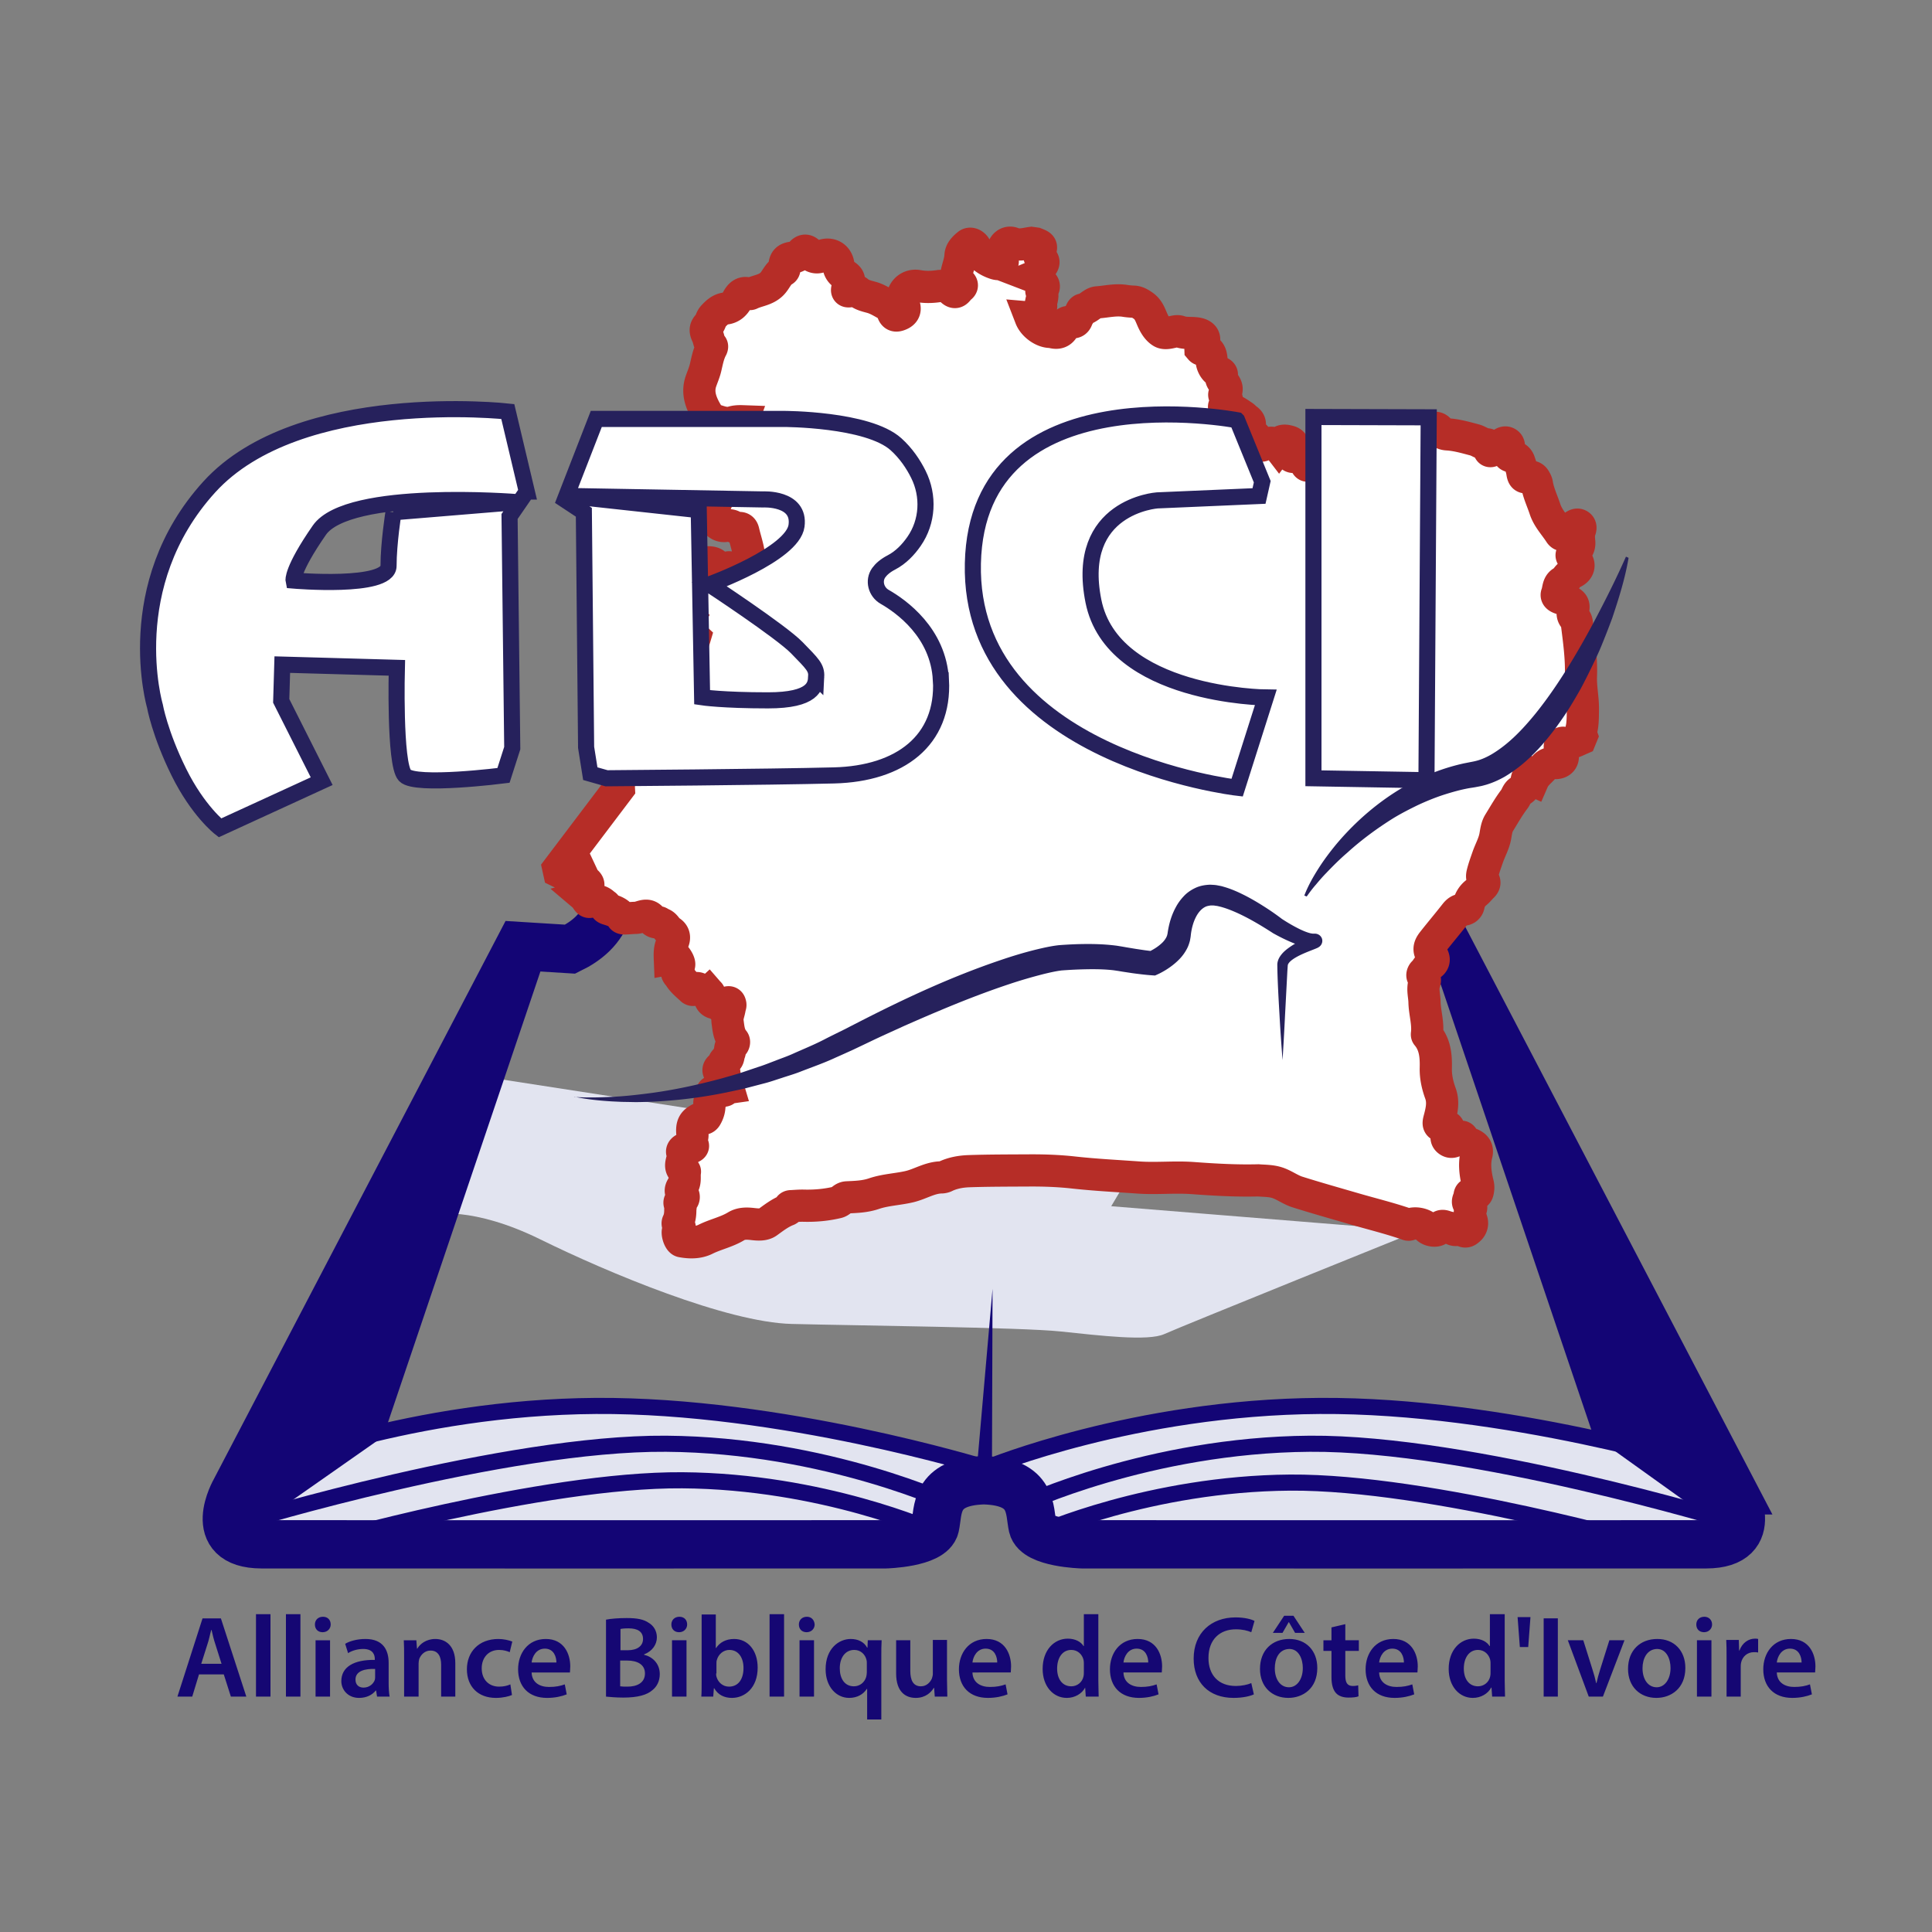 <svg xmlns="http://www.w3.org/2000/svg" viewBox="0 0 600 600"><rect x="0" y="0" width="600" height="600" fill="#808080" stroke="none"/><path fill="#312754" d="M344.2 522.5c2.5 0 5 .1 7.5.1-2.6 0-5-.1-7.5-.1z"/><path fill="none" d="M49.3 501.3H570v54H49.3z"/><path fill="#150773" d="M61.8 520l-2.1 6.9h-4.6l7.8-24.3h5.7l7.9 24.3h-4.8l-2.2-6.9h-7.7zm7-3.3l-1.9-6c-.5-1.5-.9-3.1-1.2-4.5h-.1c-.4 1.4-.7 3.1-1.2 4.5l-1.9 6h6.3zm10.7-15.4H84v25.6h-4.5v-25.6zm9.3 0h4.5v25.6h-4.5v-25.6zm13.9 3.2c0 1.3-1 2.4-2.5 2.4s-2.4-1-2.4-2.4 1-2.4 2.5-2.4 2.4 1 2.4 2.4zM98 526.9v-17.5h4.5v17.5H98zm19.1 0l-.3-1.9h-.1c-1.1 1.4-2.9 2.3-5.2 2.3-3.5 0-5.5-2.6-5.5-5.2 0-4.4 3.9-6.7 10.4-6.6v-.3c0-1.2-.5-3.1-3.6-3.1-1.7 0-3.5.5-4.7 1.3l-.9-2.9c1.3-.8 3.6-1.5 6.3-1.5 5.6 0 7.2 3.6 7.2 7.4v6.3c0 1.6.1 3.1.3 4.2h-3.9zm-.6-8.6c-3.1-.1-6.1.6-6.1 3.3 0 1.7 1.1 2.5 2.5 2.5 1.8 0 3.1-1.2 3.5-2.4.1-.3.1-.7.1-1v-2.4zm9-3.7c0-2 0-3.7-.1-5.2h3.9l.2 2.6h.1c.8-1.4 2.7-3 5.6-3 3.1 0 6.2 2 6.2 7.5v10.4H137V517c0-2.5-.9-4.4-3.3-4.4-1.8 0-3 1.3-3.5 2.6-.1.4-.2.9-.2 1.4v10.3h-4.5v-12.3zm33.5 11.8c-.9.4-2.8.9-5 .9-5.5 0-9-3.5-9-8.9 0-5.3 3.6-9.4 9.8-9.4 1.6 0 3.3.4 4.3.8l-.8 3.3c-.7-.3-1.8-.7-3.3-.7-3.4 0-5.4 2.5-5.4 5.7 0 3.6 2.3 5.7 5.4 5.7 1.5 0 2.6-.3 3.5-.7l.5 3.3zm6.1-7c.1 3.2 2.6 4.5 5.4 4.5 2.1 0 3.5-.3 4.9-.8l.6 3.1c-1.5.6-3.6 1.1-6.1 1.1-5.7 0-9-3.5-9-8.9 0-4.9 3-9.4 8.6-9.4 5.7 0 7.6 4.7 7.6 8.5 0 .8-.1 1.5-.1 1.9h-11.9zm7.7-3.1c0-1.6-.7-4.3-3.6-4.3-2.7 0-3.9 2.5-4.1 4.3h7.7zm15.4-13.3c1.4-.3 4-.5 6.4-.5 3.3 0 5.3.4 6.9 1.5 1.5.9 2.5 2.5 2.5 4.5 0 2.2-1.4 4.3-4 5.3v.1c2.6.6 4.9 2.7 4.9 6 0 2.2-.9 3.9-2.3 5-1.7 1.5-4.6 2.3-9 2.3-2.4 0-4.3-.2-5.4-.3V503zm4.4 9.5h2.3c3.1 0 4.8-1.4 4.8-3.5 0-2.3-1.7-3.3-4.5-3.3-1.3 0-2.1.1-2.5.2v6.6h-.1zm0 11.2c.6.1 1.3.1 2.3.1 2.8 0 5.4-1.1 5.4-4.1 0-2.8-2.4-4-5.5-4h-2.2v8zm20.8-19.2c0 1.3-1 2.4-2.5 2.4s-2.4-1-2.4-2.4 1-2.4 2.5-2.4 2.4 1 2.4 2.4zm-4.7 22.4v-17.5h4.5v17.5h-4.5zm9.1 0c.1-1.2.1-3.1.1-4.9v-20.6h4.4v10.4h.1c1.1-1.7 3-2.8 5.6-2.8 4.3 0 7.3 3.6 7.3 8.9 0 6.3-4 9.4-8 9.4-2.3 0-4.3-.9-5.5-3h-.1l-.2 2.6h-3.7zm4.6-7.2c0 .4 0 .7.1 1 .5 1.8 2 3.1 3.9 3.1 2.8 0 4.5-2.2 4.5-5.8 0-3.1-1.5-5.6-4.4-5.6-1.8 0-3.4 1.3-3.9 3.2-.1.3-.1.7-.1 1.2v2.9h-.1zm16.6-18.4h4.5v25.6H239v-25.6zm14 3.2c0 1.3-1 2.4-2.5 2.4s-2.4-1-2.4-2.4 1-2.4 2.5-2.4c1.4 0 2.3 1 2.4 2.4zm-4.7 22.4v-17.5h4.5v17.5h-4.5zm20.9-2.4c-1.1 1.7-3 2.8-5.5 2.8-3.9 0-7.3-3.4-7.3-8.9 0-6.4 4.1-9.4 7.8-9.4 2.4 0 4.2 1 5.1 2.7h.1l.1-2.3h4.3c-.1 1.6-.1 3.2-.1 5.1V534h-4.4v-9.5h-.1zm0-7.9c0-.4 0-.8-.1-1.1-.4-1.7-1.8-3.1-3.8-3.1-2.8 0-4.5 2.4-4.5 5.7 0 3.2 1.5 5.6 4.4 5.6 1.8 0 3.3-1.2 3.8-2.9.1-.4.2-.9.2-1.4v-2.8zm24.9 5c0 2.1.1 3.8.1 5.3h-3.9l-.2-2.7h-.1c-.8 1.3-2.5 3.1-5.6 3.1-3.2 0-6.1-1.9-6.1-7.6v-10.3h4.4v9.5c0 2.9.9 4.8 3.3 4.8 1.8 0 2.9-1.3 3.4-2.4.1-.4.3-.9.3-1.4v-10.6h4.4v12.3zm7.9-2.2c.1 3.2 2.6 4.5 5.4 4.5 2.1 0 3.5-.3 4.9-.8l.6 3.1c-1.5.6-3.6 1.1-6.1 1.1-5.7 0-9-3.5-9-8.9 0-4.9 3-9.4 8.6-9.4 5.7 0 7.6 4.7 7.6 8.5 0 .8-.1 1.5-.1 1.9H302zm7.7-3.1c0-1.6-.7-4.3-3.6-4.3-2.7 0-3.9 2.5-4.1 4.3h7.7zm31.4-15V522c0 1.8.1 3.7.1 4.9h-4l-.2-2.8c-1 1.9-3.2 3.2-5.7 3.2-4.2 0-7.5-3.6-7.5-9 0-5.9 3.6-9.4 7.8-9.4 2.4 0 4.1 1 4.9 2.3h.1v-9.9h4.5zm-4.5 15.4c0-.4 0-.8-.1-1.2-.4-1.7-1.8-3.1-3.8-3.1-2.8 0-4.4 2.5-4.4 5.8 0 3.2 1.6 5.5 4.4 5.5 1.8 0 3.4-1.2 3.8-3.1.1-.4.1-.8.1-1.3v-2.6zm12.3 2.7c.1 3.2 2.6 4.5 5.4 4.5 2.1 0 3.5-.3 4.9-.8l.6 3.1c-1.5.6-3.6 1.1-6.1 1.1-5.7 0-9-3.5-9-8.9 0-4.9 3-9.4 8.6-9.4 5.7 0 7.6 4.7 7.6 8.5 0 .8-.1 1.5-.1 1.9h-11.9zm7.7-3.1c0-1.6-.7-4.3-3.6-4.3-2.7 0-3.9 2.5-4.1 4.3h7.7zm32.8 9.9c-1 .5-3.3 1.1-6.3 1.1-7.7 0-12.4-4.8-12.4-12.2 0-8 5.5-12.8 13-12.8 2.9 0 5 .6 5.9 1.1l-1 3.5c-1.2-.5-2.7-.9-4.8-.9-4.9 0-8.5 3.1-8.5 8.9 0 5.3 3.1 8.7 8.5 8.7 1.8 0 3.7-.4 4.8-.9l.8 3.5zm19.7-8.2c0 6.4-4.5 9.3-9 9.3-5 0-8.8-3.4-8.8-9 0-5.8 3.8-9.3 9.1-9.3 5.2 0 8.7 3.6 8.7 9zm-7.4-16.2l3.5 5.3h-3l-1.9-3.3h-.1l-1.9 3.3h-3l3.5-5.3h2.9zm-5.8 16.3c0 3.4 1.7 5.9 4.4 5.9 2.5 0 4.3-2.5 4.3-6 0-2.7-1.2-5.9-4.2-5.9-3.3.1-4.5 3.1-4.5 6zm21.9-13.7v5h4.2v3.3h-4.2v7.7c0 2.1.6 3.2 2.3 3.2.8 0 1.3-.1 1.7-.2l.1 3.4c-.6.3-1.8.4-3.2.4-1.6 0-3-.5-3.8-1.4-.9-1-1.4-2.6-1.4-4.9v-8.2H411v-3.3h2.5v-4l4.3-1zm10.5 15c.1 3.2 2.6 4.5 5.4 4.5 2.1 0 3.5-.3 4.9-.8l.6 3.1c-1.5.6-3.6 1.1-6.1 1.1-5.7 0-9-3.5-9-8.9 0-4.9 3-9.4 8.6-9.4 5.7 0 7.6 4.7 7.6 8.5 0 .8-.1 1.5-.1 1.9h-11.9zm7.7-3.1c0-1.6-.7-4.3-3.6-4.3-2.7 0-3.9 2.5-4.1 4.3h7.7zm31.3-15V522c0 1.8.1 3.7.1 4.9h-4l-.2-2.8h-.1c-1 1.9-3.2 3.2-5.7 3.2-4.2 0-7.5-3.6-7.5-9 0-5.9 3.6-9.4 7.8-9.4 2.4 0 4.1 1 4.9 2.3h.1v-9.9h4.6zm-4.4 15.4c0-.4 0-.8-.1-1.2-.4-1.7-1.8-3.1-3.8-3.1-2.8 0-4.4 2.5-4.4 5.8 0 3.2 1.6 5.5 4.4 5.5 1.8 0 3.4-1.2 3.8-3.1.1-.4.1-.8.1-1.3v-2.6zm12.4-14.5l-.7 9.3H472l-.7-9.3h4zm8.5.4v24.3h-4.4v-24.3h4.4zm7.9 6.8l2.8 8.9c.5 1.5.9 3 1.2 4.4h.1c.3-1.4.7-2.8 1.2-4.4l2.8-8.9h4.7l-6.7 17.5h-4.4l-6.5-17.5h4.8zm31.7 8.6c0 6.4-4.5 9.3-9 9.3-5 0-8.8-3.4-8.8-9 0-5.8 3.8-9.3 9.1-9.3 5.2 0 8.7 3.6 8.7 9zm-13.3.1c0 3.4 1.7 5.9 4.4 5.9 2.5 0 4.3-2.5 4.3-6 0-2.7-1.2-5.9-4.2-5.9-3.2.1-4.5 3.1-4.5 6zm21.6-13.6c0 1.3-1 2.4-2.5 2.4s-2.4-1-2.4-2.4 1-2.4 2.5-2.4c1.4 0 2.4 1 2.4 2.4zm-4.7 22.4v-17.5h4.5v17.5H527zm9.2-11.9c0-2.4 0-4.1-.1-5.7h3.9l.1 3.3h.1c.9-2.5 2.9-3.7 4.8-3.7.4 0 .7 0 1 .1v4.2c-.4-.1-.8-.1-1.3-.1-2.1 0-3.6 1.4-4 3.3-.1.4-.1.9-.1 1.4v9.1h-4.4V515zm15.6 4.4c.1 3.2 2.6 4.5 5.4 4.5 2.1 0 3.5-.3 4.9-.8l.6 3.1c-1.5.6-3.6 1.1-6.1 1.1-5.7 0-9-3.5-9-8.9 0-4.9 3-9.4 8.6-9.4 5.7 0 7.6 4.7 7.6 8.5 0 .8-.1 1.5-.1 1.9h-11.9zm7.7-3.1c0-1.6-.7-4.3-3.6-4.3-2.7 0-3.9 2.5-4.1 4.3h7.7z"/><path fill="#E2E4F0" d="M311.25 455.667s44.732-21.013 116.116-18.59 108.1 20.8 108.1 20.8L533.75 477l-196 1.25-15.07-5.75-19.43-12.07-19 19.906-208.16-1.368V466l4.41-12.25s64.75-18.236 109.5-16.868c44.75 1.368 106.358 16.17 106.358 16.17l14.892 2.615zM440.3 382.3l-95.2-7.7 5.493-9.237-199.993-30.94-16.005 42.73s12.006-2.687 33.205 7.747 57.9 25.756 78.05 26.262 71.13 1.05 83.442 2.33 27.244 3.115 32.307.81 78.7-32.002 78.7-32.002z"/><path fill="none" stroke="#130575" stroke-width="15" stroke-miterlimit="10" d="M538.056 462.83L449.708 293.8l-141.464 9.1-60.577-3.754V281s-55-12.667-58.91 1.21c-1.764 6.257-6.747 10.158-11.688 12.56l-15.67-.97-88.35 169.03s-9.65 16.723 8.15 16.77c17.79.047 193.85 0 193.85 0s14.18-.362 15.35-5.5c1.11-4.913-.36-13.966 15.15-14.39 15.5.423 14.03 9.476 15.15 14.39 1.17 5.138 15.35 5.5 15.35 5.5s176.05.047 193.85 0c17.79-.047 8.15-16.77 8.15-16.77z"/><path fill="#130575" d="M303.056 459.596l5.188-59.334-.193 59.56"/><path fill="none" stroke="#130575" stroke-width="5" stroke-miterlimit="10" d="M530.333 455.667s-62.967-19.417-120.483-19.042-102.95 19.042-102.95 19.042m-1.346 0s-62.967-19.417-120.483-19.042-102.95 19.042-102.95 19.042"/><path fill="none" stroke="#130575" stroke-width="5" stroke-miterlimit="10" d="M537.5 472.5s-80.747-24.508-130.755-24.133c-50.008.375-89.512 19.042-89.512 19.042M76.09 472.5s80.747-24.508 130.755-24.133c50.008.375 89.512 19.042 89.512 19.042"/><path fill="none" stroke="#130575" stroke-width="5" stroke-miterlimit="10" d="M98 479.615s70.337-20.21 113.9-19.902c43.56.31 77.97 15.703 77.97 15.703m224.682 4.92s-70.337-20.21-113.9-19.9c-43.56.31-77.97 15.702-77.97 15.702"/><path fill="#130575" d="M170.5 293.8L119 446.143 73.145 478.26 159 293.8m284.303-.338l51.5 152.343 44.796 32.09-84.8-184.433"/><path fill="#FFF" stroke="#B62D27" stroke-width="10" stroke-miterlimit="10" d="M413.513 138.295c-1.007.25-1.778.276-1.895 1.397-.162 1.543-1.105 2.814-1.433 4.306-.194.883-.806 1.182-1.655.57-.54-.388-1.205-.586-1.778-.217-1.05.68-1.076-.06-1.268-.76-.434-1.57-1.013-1.95-2.606-1.84-.704.06-1.507.46-2.045-.3-.56-.79.134-1.34.482-1.96.642-1.15.253-2.07-1.013-2.4-.706-.18-1.447-.37-2.167-.08-.74.3-.467 1.21-.94 1.84-1.44-1.88-3.146-1.49-4.81-.65-.893.46-1.24.12-1.548-.62-.403-.96-.664-2.18-1.744-2.5-1.462-.44-1.38-1.37-1.065-2.41.346-1.14.047-1.93-.95-2.53-.364-.22-.592-.61-.932-.84-1.516-1.02-3.053-2.19-4.863-2.38-1.298-.14-1.4-.49-.776-1.33.677-.91.742-1.67-.03-2.51-.192-.21-.44-.44-.136-.8 1.09-1.28.53-2.41-.36-3.51-.46-.57-.96-1.13-.61-1.98.3-.73-.12-1.02-.77-1.23-1.16-.36-2.03-1.82-2.25-3.08-.24-1.42-.03-2.98-1.76-3.96-.75-.42-1.28.42-1.78-.17-.02-.59.45-.93.69-1.37 1.06-1.92.27-3.1-1.84-3.43-1.75-.28-3.56.06-5.27-.57-.64-.23-1.31-.09-2 .06-1.2.27-2.66.68-3.62.09-1.12-.68-1.96-1.9-2.6-3.21-.85-1.72-1.28-3.66-3.08-4.93-1.02-.72-1.94-1.28-3.11-1.31-.71-.02-1.86-.12-2.56-.24-2.9-.48-5.77.25-8.63.46-1.55.11-2.74 1.95-4.52 2.21-.29.05-.48.4-.6.7-.33.78-.9 1.44-1.18 2.22-.33.93-.88 1.19-1.8 1.01-.81-.16-1.7-.11-1.99.81-.67 2.18-2 2.95-4.18 2.22-.14-.05-.31 0-.47 0-2.28-.08-5.09-2.12-5.98-4.42 1.05.09 1.94-.33 1.93-1.37-.01-1.12 1.27-1.25 1.34-2.19.01-.16-.12-.31-.11-.45.09-1.42.93-2.81.17-4.27-.03-.06.08-.19.16-.26 1.11-1.16.55-1.95-.58-2.61-.68-.4-1.03-1.18-1.97-1.54 1.63-.68 1.62-2.29 2.44-3.31.77-.95.88-1.58-.12-2.33-.62-.47-.72-1.08-.47-1.83.71-2.09.69-2.1-1.27-2.88l-1.29-.18c-1.91.26-3.77.9-5.77.1-1.14-.45-2.33.05-2.89 1.29-.48 1.07-.6 2.22-.52 3.39.04.51.7 1.04-.09 1.52-.64.39-1.26.33-1.95.1-2.68-.88-4.75-2.48-6.12-4.99-.55-1.01-1.67-1.46-2.34-.91-1.11.9-2.25 1.99-2.33 3.44-.09 1.78-.73 3.37-1.12 5.05-.28 1.2-.23 2.29.77 3.18.55.49 1.28 1.01.27 1.72-.79.56-1.22 2.26-2.72.79-1.07-1.05-2.4-1.49-4.03-1.25-2.1.31-4.22.36-6.38-.04-3.29-.6-5.71 2.57-4.51 5.66.13.34.3.67.35 1.04.16 1.17-.56 1.96-2.02 2.388-1.17.33-1.49-.41-1.76-1.26-.23-.72-.53-1.42-1.23-1.77-1.76-.9-3.39-2.03-5.37-2.56-1.42-.38-2.95-.73-4.14-1.76-.53-.46-1.16-.35-1.8-.23-1.67.34-1.77.22-1.27-1.39.66-2.13.48-2.69-1.38-3.82-.93-.57-1.45-1.58-1.56-2.67-.27-2.89-2.84-4.19-5.51-2.82-1.19.61-2.61.22-3.41-.85-.84-1.11-1.71-1.26-2.59-.27-.82.93-1.78 1.37-2.98 1.54-1.64.24-2.2.97-2.29 2.67-.02.47.15 1.06-.32 1.32-1.74.95-2.27 2.91-3.63 4.23-1.92 1.86-4.45 1.96-6.62 3.02-.08.04-.17.04-.25.003-1.96-.84-3.01.268-3.82 1.78-.79 1.476-1.9 2.51-3.61 2.73-1.69.22-2.79 1.278-3.89 2.46-.75.808-.79 1.98-1.51 2.678-1.1 1.07-.9 1.98-.3 3.21.52 1.06.47 2.39 1.42 3.3.12.118.04.41-.06.6-1.04 1.91-1.41 4.05-1.9 6.12-.35 1.488-.96 2.85-1.45 4.28-1.23 3.61.09 6.808 1.9 9.86.42.71.76 1.693 1.57 1.906 2.05.54 4.058 1.58 6.28.92 1-.3 2.01-.35 3.13-.31-.5 1.37-1.8 2.23-1.84 3.71-.03 1.1-.57 2-1.22 2.85-.42.54-.87 1.06-1.16 1.69-1.046 2.3.36 4.57 2.87 4.53.61-.01.81.33 1.12.67.85.98 1.47 2.16 2.57 3.02-1.32-.87-2.55-.65-3.745.09-.62.388-1.16.9-1.87 1.14-1.45.498-2.42 1.41-2.62 3.02-.08.64-.506 1.15-.826 1.69-.99 1.68-1.78 3.44-2.34 5.32-.64 2.17 1.43 5.58 4.31 4.66.63-.2 1.315-.07 1.89.27.564.33 1.17.54 1.83.49.87-.06 1.19.44 1.36 1.19.47 2.04 1.15 4.03 1.53 6.1.303 1.68.36 3.44 1.17 5 .38.74.27 1.6-.208 2.28-.53.75-.72 1.58-.51 2.51.114.54.76 1.19.28 1.59-.58.49-1.41.05-2.11-.1-.89-.18-.99-.98-1.19-1.69-.4-1.4-.68-2.86-1.89-3.9-1.48-1.27-2.43-.98-2.87.91-.08.38.1.94-.45 1.06-.51.1-.87-.31-1.22-.62-.337-.3-.39-.72-.46-1.14-.31-1.87-1.18-2.55-3.12-2.54-.776.01-1.59.347-2.326-.08-2.68-1.57-5.863-.447-8.62-1.58-.174-.077-.47-.14-.66-.11-1.035.19-2.156 1.16-2.86 2.28-.115.144-.2.3-.266.47-.28.56-.45 1.134-.45 1.65.04 2.775-.082 5.5-1.46 8.03-.56 1.04-.15 2.15.99 2.47.71.2 1.24.55 1.72 1.06.51.55 1.15 1 1.897 1.1 1.014.14 1.8.62 2.52 1.36.946.97 2.034 1.29 3.18.23.15-.14.37-.196.738.2-1.29 2.3-.212 4.24 1.45 6.015.09.09.11.14.13.16-1.83 6.18-2.73-.77-4.04-.31-.57.2-1 .64-1.07 1.27-.243 2.33-1.51 4.072-3.1 5.67-.85.86-1.35 2.01-.47 2.95 1.32 1.41 1.07 2.61.17 4.04-.37.6-.64 1.17-1.37 1.39-.57.17-1.12.52-1.31 1.064-.66 1.94-2.61 3.17-2.83 5.37-.07.63-.66 1.45-1.45.83-.95-.73-2.16-1.2-2.8-2.25-.76-1.25-1.7-1.27-2.815-.7-.69.34-1.2.51-1.65-.39-.57-1.17-1.62-1.2-2.71-.84-.65.22-1.22.6-1.78 1-1.55 1.11-1.69 3.062-.31 4.373.61.575 1.06 1.19 1.01 2.04-.08 1.46.42 3.055.11 4.33-.67 2.83 1.42 5.15.98 7.84-.06.344.28.66.486.965.56.83 1.16 1.61 1.97 2.23.41.32.8.706.44 1.337-.86 1.51-1.157 3.11-1.07 4.76l-18.8 24.85.22 1c1.645.806 3.38 1.34 4.22 3.427.7 1.74 1.633 1.58 2.7-.09.22-.35.48-.66.8-1.11.445.95 2.09 1.28 1.03 2.74-.05.08.04.32.13.43 1.03 1.26.35 1.87-1.06 2.25.73.62 1.03 1.96 1.78 1.72 1.72-.54 3.073-.54 4.43.81.26.25.55.14.4.69-.13.47.374.62.8.76 1.65.52 3.35.99 4.32 2.66.1.16.46.24.7.24 1.19-.02 2.39-.16 3.55-.18 1.724-.03 3.84-1.89 5.27.76.15.28.9.79 1.51.61.583-.17.82.34 1.23.45 1.28.37 1.61 1.77 2.6 2.33 1.65.95 1.444 2.43.82 3.55-.917 1.64-.896 3.24-.826 5.01.27-.05.48-.16.66-.12.484.11.66-1.08 1.25-.31.564.74 1.213 1.91.94 2.46-.68 1.36-1.28 2.43.34 3.47.084.06 0 .33.08.45.96 1.37 2.28 2.4 3.48 3.54.2.19.555.25.73.06.96-1.01 1.774-.06 2.54.25.64.27.89 1.59 1.944.63.13.15.365.31.36.46-.08 1.67.304 2.92 2.33 2.93.26 0 .564.15.794.43 1.373 1.66 1.4 1.66 2.292-.24.114-.25.16-.51.48-.51.42-.01.485.35.56.64.1.37-.14.71-.183 1.05-.18 1.44-.89 2.79-.68 4.3.29 2.09.41 4.22 1.87 5.94.33.39.01 1.05-.16 1.14-1.16.62-.75 1.8-1.14 2.68-.29.65-.25 1.71-.684 1.91-1.4.64-1.23 1.72-1.07 2.89-.47-.13-.65-.78-1.16-.32-.38.36-.61.77-.35 1.26.69 1.3.79 2.95 2.3 3.75.51.28.44.87.58 1.34-.633.09-.894 1.1-1.56.84-.79-.32-1.38.1-1.91.39-.563.31-1.11-.61-1.61.19-.444.7 0 1.245.04 1.86.01.15-.224.34-.38.466-.44.34-.435.78-.404 1.278.083 1.41-.257 2.687-.987 3.93-.56.96-1.35.564-2.07.686-.15.02-.28.15-.41.23-1.68.94-2.05 2.15-1.8 4.6.12 1.12-.76 2.28.13 3.44.16.22-.15.513-.54.57-.55.08-1.04.38-1.64.39-.7.02-1.38.63-1.1 1.22.92 1.9-1.78 4.27.817 5.89.02.01 0 .1-.01.15-.22 1.39.24 2.81-.59 4.21-.36.61-1.3 1.69-.08 2.73.34.29.64 1.5-.483 1.94-.55.21-.66.7-.354 1.17.366.56.07 1.08.08 1.62.01 1.39-.13 2.71-.75 3.97-.17.35-.01.77.245 1.03.54.55.38.9-.1 1.42-.574.62.27 3.29 1.07 3.44 2.51.46 5.06.5 7.37-.64 3.1-1.54 6.538-2.23 9.52-4.04 1.57-.96 3.39-.89 5.18-.68 1.577.18 3.36.32 4.57-.56 1.98-1.426 3.875-2.905 6.17-3.796.22-.09.55-.34.54-.5-.05-.77.49-.69.93-.71 1.2-.07 2.41-.17 3.61-.14 3.526.09 6.99-.22 10.43-1.04 1.16-.28 1.66-1.49 2.99-1.55 2.81-.13 5.56-.2 8.37-1.15 3.5-1.2 7.36-1.32 11-2.17 3.38-.79 6.41-2.86 10.03-2.88.29-.01.74-.11 1-.23 2.38-1.17 4.966-1.61 7.54-1.7 6.24-.21 12.49-.19 18.74-.23 4.58-.023 9.16.14 13.71.648 6.686.74 13.4 1.07 20.1 1.55 5.64.4 11.29-.24 16.97.18 6.74.5 13.5.88 20.27.71 2.14.17 4.243.087 6.37.9 2.027.78 3.785 2.09 5.807 2.72 5.84 1.84 11.74 3.5 17.62 5.21 5.43 1.58 10.93 2.91 16.28 4.76.29.1.52.27.88.12 1.7-.732 4.277-.22 5.497 1.067.89.94 3.15 1.18 3.64.23.81-1.56 1.93-.54 2.83-.42.51.07 1.12.42 1.66.67.98.45 2.12-.26 2.81.25 1.01.744 1.54.2 2.1-.29.72-.62 1.04-1.596.813-2.52-.31-1.25-1.046-2.51-.27-3.89.17-.29.06-1.07-.16-1.18-1.53-.82-.28-1.81-.27-2.73.01-.69.36-.85.86-.68 1.61.54 1.69-.52 1.83-1.62.11-.86-.17-1.64-.35-2.45-.58-2.72-.89-5.48-.19-8.22.4-1.54-.14-2.54-1.68-3.2-.92-.39-1.98-.83-2.47-1.8-.35-.71-.55-.496-.98-.13-.35.3-.79.51-1.21.72-.71.35-1.39.81-2.25.26-1.09-.71-.66-1.6-.38-2.48.583-1.89.6-2-1.31-2.12-1.62-.1-1.62-.72-1.26-2.06.71-2.67 1.374-5.33.345-8.16-.91-2.5-1.5-5.12-1.437-7.83.09-3.676-.18-7.27-2.71-10.26-.08-.1-.04-.31-.02-.46.38-3.32-.71-6.525-.78-9.81-.04-1.823-.59-3.63-.17-5.47.19-.824.68-1.66-.3-2.42-.38-.3-.1-1.01.2-1.28.8-.7 1.2-1.855 2.01-2.336 1.65-.98 1.14-2.32.5-3.19-1.217-1.63-.56-2.84.4-4.056 2.27-2.88 4.64-5.68 6.9-8.57.664-.85 1.354-1.38 2.46-1.35.85.02 1.56-.585 1.71-1.424a6.26 6.26 0 0 1 2.27-3.77c.732-.59 1.312-1.37 2-2.03.653-.63.863-1.27.27-2.05-.45-.6-.4-1.27-.23-1.96.425-1.73 1.04-3.39 1.624-5.08.75-2.16 1.91-4.15 2.337-6.44.26-1.42.41-2.933 1.2-4.21 1.54-2.49 2.978-5.05 4.746-7.366.65-.84.8-2.08 1.89-2.59 1.17-.55 1.64-1.55 1.83-2.76.11-.7.21-1.42.744-2 .46.44.53 1.17 1.32 1.53.745-1.71 2.28-2.77 3.454-4.14 1-1.16 2.07-1.29 3.316-1.23 1.89.08 2.9-1.16 2.31-2.98-.174-.55-.47-1.05-.68-1.59-.35-.89.29-1.91 1.18-1.71 1.95.45 3.5-.47 5.13-1.18l.38-.93c-.39-1.09.01-2.11.15-3.14.23-1.72.22-3.44.24-5.17.04-3.43-.74-6.81-.61-10.21.205-5.62-.59-11.13-1.28-16.66-.07-.55-.3-1.02-.66-1.4-.68-.74-.74-1.55-.51-2.49.38-1.54.05-2.18-1.42-2.85-.86-.39-1.79-.59-2.68-.928-.57-.22-1.17-.59-.91-1.25.55-1.38.22-3.25 2.1-3.95.38-.14.63-.55.85-.91.54-.874 1.32-1.42 2.22-1.883 1.88-.96 2.05-2.83.4-4.15-1.3-1.04-1.35-1.2-.08-2.16 1.14-.86 1.59-1.96 1.43-3.29-.14-1.22-.18-2.39.25-3.57.18-.49.26-1.1-.25-1.45-.58-.42-1.18-.06-1.67.3-.79.56-1.47 1.25-2.11 1.98-.77.88-1.6 1.11-2.2.17-1.58-2.46-3.7-4.6-4.632-7.45-.85-2.59-2.07-5.06-2.51-7.79-.08-.52-.34-.99-.61-1.45-.42-.73-1.02-.965-1.86-.77-1.45.33-1.83.11-2.06-1.4-.17-1.15-.58-2.21-.94-3.29-.31-.95-1.17-1.66-2.17-1.66-1.25-.01-1.38-.69-1.17-1.71.07-.31.1-.62.11-.94.04-.6.04-1.2-.55-1.54-.58-.34-1.13-.07-1.61.27-.99.69-1.98 1.37-3 2.02-.53.34-1.03.43-.95-.5.05-.62-.1-1.35-.75-1.37-1.444-.06-2.51-1.03-3.8-1.37-2.774-.73-5.55-1.55-8.44-1.72-1-.057-1.822-.366-2.422-1.22-.37-.54-.944-.92-1.62-.79-1.56.3-3.14.023-4.71.19-1.06.11-2.104.32-2.95.974-.86.66-1.666.44-2.664.32-16.01-1.96-23.37 5.39-23.37 5.39m11.59-1.106"/><path fill="#26215C" d="M505.77 173.255c-1.085 6.41-3.012 12.52-5.054 18.624-1.106 3.01-2.28 6-3.504 8.98-1.242 2.97-2.675 5.86-4.107 8.77-.73 1.45-1.465 2.9-2.24 4.33-.8 1.42-1.62 2.83-2.47 4.24-1.67 2.83-3.564 5.55-5.543 8.26-4.096 5.33-8.65 10.6-15.483 14.71-1.74.99-3.65 1.88-5.8 2.53-.55.15-1.09.31-1.66.43l-1.55.3c-.68.13-1.37.22-2.05.33-2.73.49-5.41 1.25-8.09 2.11-2.67.88-5.29 1.95-7.89 3.16-2.57 1.25-5.16 2.57-7.66 4.09-4.95 3.1-9.8 6.64-14.29 10.72-2.31 1.98-4.47 4.15-6.6 6.38-1.08 1.11-2.09 2.28-3.08 3.47-1.04 1.18-1.97 2.42-2.88 3.72l-.75-.29c1.14-2.99 2.72-5.76 4.41-8.43 1.7-2.67 3.61-5.2 5.63-7.64 4.08-4.84 8.71-9.23 13.8-13.02 5.09-3.78 10.66-6.94 16.6-9.22 2.97-1.14 6.02-2.06 9.13-2.74l2.34-.46c.77-.14 1.47-.3 2.19-.52 1.43-.45 2.81-1.1 4.12-1.87 5.27-3.14 9.62-7.76 13.55-12.57 3.92-4.86 7.43-10.07 10.71-15.41 3.28-5.35 6.32-10.84 9.2-16.42 2.9-5.56 5.67-11.21 8.21-16.94l.73.31zM178.3 340.665c3.912.26 7.818.17 11.705-.03 3.888-.163 7.756-.62 11.6-1.103 7.695-1 15.268-2.664 22.713-4.674 1.853-.54 3.714-1.043 5.554-1.612l5.476-1.852c1.84-.565 3.622-1.303 5.423-1.98 1.79-.71 3.62-1.318 5.37-2.11 3.51-1.583 7.08-3.003 10.48-4.818 1.72-.872 3.44-1.718 5.16-2.56l5.25-2.69c14.01-7.17 28.33-13.853 43.44-18.98 3.78-1.294 7.61-2.462 11.57-3.426 2.01-.474 3.94-.923 6.18-1.222l.44-.055.49-.045.77-.056 1.52-.093c1.01-.06 2.02-.1 3.03-.14 4.05-.11 8.08-.08 12.36.48l1.61.26 1.42.25 2.83.47 2.81.42c.91.12 1.92.25 2.67.32l-1.69.29c.25-.11.75-.34 1.12-.55.4-.22.8-.45 1.18-.69.76-.49 1.45-1.02 2.04-1.58.6-.55 1.03-1.14 1.32-1.67.17-.27.23-.52.33-.76.02-.12.05-.24.09-.36l.14-.91c.42-2.53 1.13-4.98 2.42-7.37.62-1.19 1.44-2.35 2.44-3.42.97-1.08 2.28-2 3.7-2.66 1.44-.68 3.02-.93 4.53-.99.73.04 1.51.06 2.17.18.65.14 1.35.23 1.94.43 2.47.69 4.62 1.67 6.7 2.72 2.07 1.06 4.04 2.22 5.95 3.44 1.93 1.22 3.76 2.49 5.61 3.9l-.15-.1c1.8 1.18 3.78 2.34 5.71 3.28.97.46 1.95.87 2.85 1.13.45.14.86.19 1.13.22l.06.01.15-.01h.35l.25.01c.07 0 .27.03.47.08.1.03.22.07.33.12l.16.08c.02.01.13.06.29.18.29.23.49.44.68.82.12.23.2.52.21.81.03.26-.04.62-.06.69-.07.25-.18.51-.33.72-.11.16-.13.18-.21.26-.06.07-.15.16-.19.19l-.1.08c-.28.21-.37.25-.49.32l-.28.13-.47.2c-1.14.46-2.16.84-3.19 1.28-1.01.43-2 .89-2.89 1.41-.88.51-1.71 1.12-2.15 1.7-.22.3-.32.5-.36.75l-.12 1.69-.73 13.86c-.22 4.63-.49 9.27-.77 13.9-.36-4.63-.69-9.26-.94-13.89-.27-4.64-.54-9.26-.66-13.93l-.03-1.78c0-.91.35-1.83.77-2.48.86-1.35 1.93-2.18 2.97-2.93 2.08-1.48 4.35-2.5 6.37-3.46l.32-.17.1-.06s.04-.04-.13.08l-.06.05c-.02.02-.1.09-.15.14-.06.07-.07.07-.17.22-.14.19-.25.43-.3.67-.02.05-.09.41-.06.66.02.27.09.55.21.78.19.37.37.57.648.79.156.11.26.16.27.17l.137.06c.09.04.19.07.275.1.06.02.12.03.18.04l.08.01c.05 0 .04.01.04.01l-.08.01-.07.01h-.16c-.88.03-1.63-.07-2.31-.22-1.36-.29-2.55-.71-3.71-1.16-2.31-.93-4.42-1.98-6.58-3.19l-.15-.11c-3.53-2.27-7.29-4.52-11.08-6.22-1.89-.84-3.82-1.58-5.62-1.98-.46-.13-.86-.13-1.29-.22-.42-.05-.75-.01-1.12-.033-.68.1-1.31.2-1.85.52-1.086.58-2.1 1.72-2.846 3.27-.76 1.52-1.24 3.37-1.47 5.19l-.08.73c-.07.42-.14.85-.22 1.26-.22.81-.48 1.62-.85 2.32a13.846 13.846 0 0 1-2.63 3.6c-.984.99-2.03 1.82-3.104 2.55-.54.37-1.08.71-1.65 1.03-.58.333-1.07.6-1.83.94l-.77.35-.92-.06c-1.19-.08-2.12-.18-3.16-.297-1.01-.12-2.01-.24-3-.38l-2.96-.45-1.47-.244-1.29-.19c-3.49-.417-7.31-.38-11.07-.25-.95.04-1.9.08-2.84.14l-1.41.09-.697.05-.244.02-.29.04c-1.64.22-3.53.65-5.32 1.09-3.63.93-7.3 1.994-10.93 3.22-7.27 2.43-14.47 5.24-21.6 8.25-3.57 1.49-7.13 3.05-10.68 4.61-3.53 1.62-7.08 3.19-10.58 4.88l-5.27 2.51c-1.81.824-3.63 1.65-5.45 2.45-3.6 1.69-7.38 2.983-11.08 4.43-1.85.73-3.77 1.26-5.65 1.9-1.9.6-3.77 1.28-5.7 1.75l-5.77 1.51c-1.94.46-3.89.84-5.82 1.26-7.77 1.59-15.66 2.56-23.56 2.88-1.97.06-3.94.15-5.92.08l-2.96-.05-2.95-.14c-3.93-.23-7.86-.635-11.7-1.443z"/><path fill="#FFF" stroke="#26215C" stroke-width="5" stroke-miterlimit="10" d="M407.9 129.5l35.8.1-.7 112.7-35.1-.6zm-23.7 1s-80.763-15.486-82.065 44.507C300.833 235 384.2 244.63 384.2 244.63l8.9-28.02s-47.63-.44-53.53-29.94 19.808-31.27 19.808-31.27L391 154.038l1-4.437-7.8-19.1zm-92 80.667c-.756-14.726-12.416-22.933-17.466-25.813-2.655-1.514-3.607-5.013-1.833-7.502.78-1.082 2.01-2.18 3.94-3.186 2.94-1.533 5.26-3.983 7.03-6.544 4.26-6.134 4.67-14.13 1.34-20.81-1.57-3.153-3.81-6.523-6.96-9.356-8.76-7.878-34.9-7.856-34.9-7.856h-58.17l-9.76 25.1 5.9 3.895.7 73.005 1.3 8.166 5.04 1.434s50.17-.367 70.67-.89 34.17-10.81 33.2-29.643zm-38.72-1c-.147 2.833-.813 7.333-14.98 7.333s-20.45-.95-20.45-.95L217 158.423l-40.2-4.386 60.1 1.063s11.668-.667 10.467 8.2c-1.2 8.867-27.05 18.2-27.05 18.2s22.257 14.633 27.137 19.65 6.173 6.183 6.026 9.017zm-89.887-57.517L157.7 127.8s-64.867-7.19-92.7 23.42-16.9 67.99-16.9 67.99 1.497 8.557 7.448 20.59S68.3 257.1 68.3 257.1l31.6-14.5-12.567-24.933.333-11.267 35.576 1.002s-.793 29.922 2.483 33.41c3.275 3.488 30.637 0 30.637 0l2.722-8.478-.835-71.933 5.34-7.75zm-41.393 6.445s-1.533 9.572-1.533 16.655-29.5 4.55-29.5 4.55-.667-3.133 8-15.633c8.987-12.963 61.34-8.734 61.34-8.734l-38.307 3.162z"/></svg>
